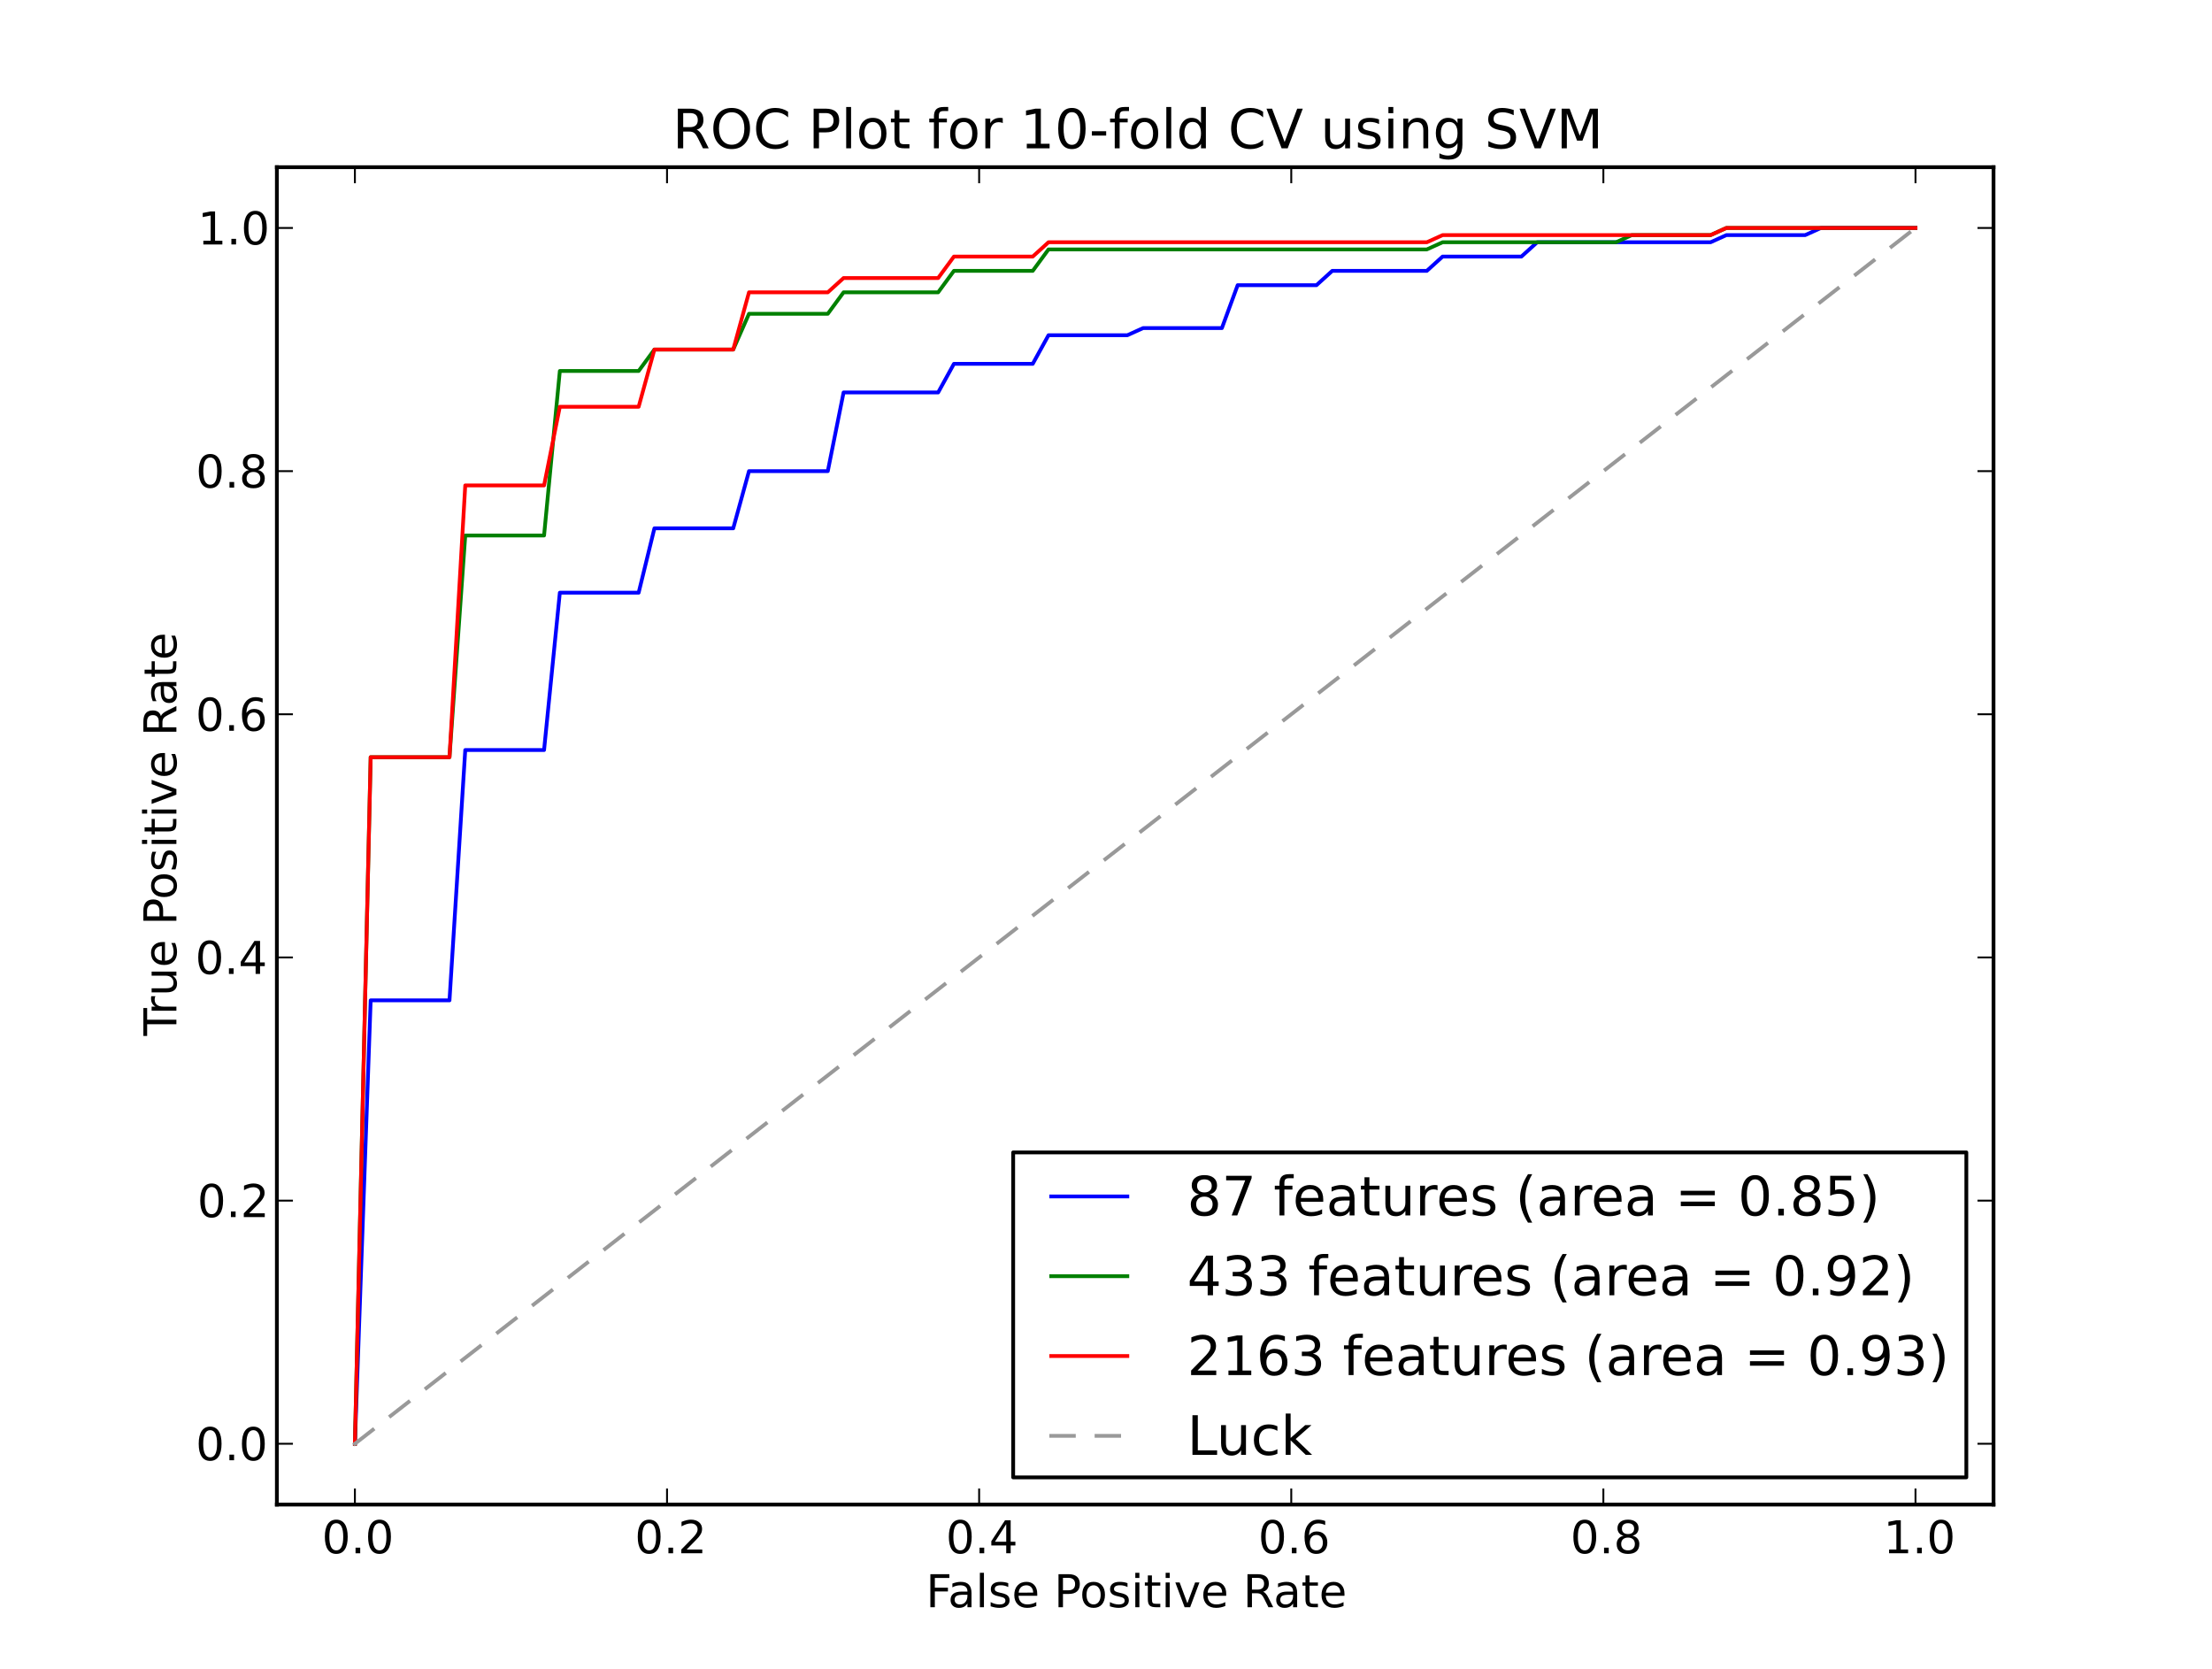<?xml version="1.0" encoding="utf-8" standalone="no"?>
<!DOCTYPE svg PUBLIC "-//W3C//DTD SVG 1.1//EN"
  "http://www.w3.org/Graphics/SVG/1.1/DTD/svg11.dtd">
<!-- Created with matplotlib (http://matplotlib.sourceforge.net/) -->
<svg height="442pt" version="1.1" viewBox="0 0 586 442" width="586pt" xmlns="http://www.w3.org/2000/svg" xmlns:xlink="http://www.w3.org/1999/xlink">
 <defs>
  <style type="text/css">
*{stroke-linecap:square;stroke-linejoin:round;}
  </style>
 </defs>
 <g id="figure_1">
  <g id="patch_1">
   <path d="
M0 442.8
L586.8 442.8
L586.8 0
L0 0
z
" style="fill:#ffffff;"/>
  </g>
  <g id="axes_1">
   <g id="patch_2">
    <path d="
M73.35 398.52
L528.12 398.52
L528.12 44.28
L73.35 44.28
z
" style="fill:#ffffff;"/>
   </g>
   <g id="line2d_1">
    <path clip-path="url(#p9061672a36)" d="
M94.021 382.418
L98.197 264.97
L102.373 264.97
L106.549 264.97
L110.725 264.97
L114.902 264.97
L119.078 264.97
L123.254 198.668
L127.43 198.668
L131.606 198.668
L135.782 198.668
L139.958 198.668
L144.134 198.668
L148.31 156.993
L152.486 156.993
L156.662 156.993
L160.838 156.993
L165.014 156.993
L169.19 156.993
L173.366 139.944
L177.542 139.944
L181.718 139.944
L185.894 139.944
L190.07 139.944
L194.246 139.944
L198.422 124.789
L202.598 124.789
L206.774 124.789
L210.95 124.789
L215.126 124.789
L219.302 124.789
L223.478 103.951
L227.654 103.951
L231.83 103.951
L236.006 103.951
L240.183 103.951
L244.359 103.951
L248.535 103.951
L252.711 96.374
L256.887 96.374
L261.063 96.374
L265.239 96.374
L269.415 96.374
L273.591 96.374
L277.767 88.797
L281.943 88.797
L286.119 88.797
L290.295 88.797
L294.471 88.797
L298.647 88.797
L302.823 86.903
L306.999 86.903
L311.175 86.903
L315.351 86.903
L319.527 86.903
L323.703 86.903
L327.879 75.537
L332.055 75.537
L336.231 75.537
L340.407 75.537
L344.583 75.537
L348.759 75.537
L352.935 71.748
L357.111 71.748
L361.287 71.748
L365.464 71.748
L369.64 71.748
L373.816 71.748
L377.992 71.748
L382.168 67.959
L386.344 67.959
L390.52 67.959
L394.696 67.959
L398.872 67.959
L403.048 67.959
L407.224 64.171
L411.4 64.171
L415.576 64.171
L419.752 64.171
L423.928 64.171
L428.104 64.171
L432.28 64.171
L436.456 64.171
L440.632 64.171
L444.808 64.171
L448.984 64.171
L453.16 64.171
L457.336 62.276
L461.512 62.276
L465.688 62.276
L469.864 62.276
L474.04 62.276
L478.216 62.276
L482.392 60.382
L486.568 60.382
L490.745 60.382
L494.921 60.382
L499.097 60.382
L503.273 60.382
L507.449 60.382" style="fill:none;stroke:#0000ff;"/>
   </g>
   <g id="line2d_2">
    <path clip-path="url(#p9061672a36)" d="
M94.021 382.418
L98.197 200.562
L102.373 200.562
L106.549 200.562
L110.725 200.562
L114.902 200.562
L119.078 200.562
L123.254 141.838
L127.43 141.838
L131.606 141.838
L135.782 141.838
L139.958 141.838
L144.134 141.838
L148.31 98.268
L152.486 98.268
L156.662 98.268
L160.838 98.268
L165.014 98.268
L169.19 98.268
L173.366 92.585
L177.542 92.585
L181.718 92.585
L185.894 92.585
L190.07 92.585
L194.246 92.585
L198.422 83.114
L202.598 83.114
L206.774 83.114
L210.95 83.114
L215.126 83.114
L219.302 83.114
L223.478 77.431
L227.654 77.431
L231.83 77.431
L236.006 77.431
L240.183 77.431
L244.359 77.431
L248.535 77.431
L252.711 71.748
L256.887 71.748
L261.063 71.748
L265.239 71.748
L269.415 71.748
L273.591 71.748
L277.767 66.065
L281.943 66.065
L286.119 66.065
L290.295 66.065
L294.471 66.065
L298.647 66.065
L302.823 66.065
L306.999 66.065
L311.175 66.065
L315.351 66.065
L319.527 66.065
L323.703 66.065
L327.879 66.065
L332.055 66.065
L336.231 66.065
L340.407 66.065
L344.583 66.065
L348.759 66.065
L352.935 66.065
L357.111 66.065
L361.287 66.065
L365.464 66.065
L369.64 66.065
L373.816 66.065
L377.992 66.065
L382.168 64.171
L386.344 64.171
L390.52 64.171
L394.696 64.171
L398.872 64.171
L403.048 64.171
L407.224 64.171
L411.4 64.171
L415.576 64.171
L419.752 64.171
L423.928 64.171
L428.104 64.171
L432.28 62.276
L436.456 62.276
L440.632 62.276
L444.808 62.276
L448.984 62.276
L453.16 62.276
L457.336 60.382
L461.512 60.382
L465.688 60.382
L469.864 60.382
L474.04 60.382
L478.216 60.382
L482.392 60.382
L486.568 60.382
L490.745 60.382
L494.921 60.382
L499.097 60.382
L503.273 60.382
L507.449 60.382" style="fill:none;stroke:#008000;"/>
   </g>
   <g id="line2d_3">
    <path clip-path="url(#p9061672a36)" d="
M94.021 382.418
L98.197 200.562
L102.373 200.562
L106.549 200.562
L110.725 200.562
L114.902 200.562
L119.078 200.562
L123.254 128.578
L127.43 128.578
L131.606 128.578
L135.782 128.578
L139.958 128.578
L144.134 128.578
L148.31 107.74
L152.486 107.74
L156.662 107.74
L160.838 107.74
L165.014 107.74
L169.19 107.74
L173.366 92.585
L177.542 92.585
L181.718 92.585
L185.894 92.585
L190.07 92.585
L194.246 92.585
L198.422 77.431
L202.598 77.431
L206.774 77.431
L210.95 77.431
L215.126 77.431
L219.302 77.431
L223.478 73.642
L227.654 73.642
L231.83 73.642
L236.006 73.642
L240.183 73.642
L244.359 73.642
L248.535 73.642
L252.711 67.959
L256.887 67.959
L261.063 67.959
L265.239 67.959
L269.415 67.959
L273.591 67.959
L277.767 64.171
L281.943 64.171
L286.119 64.171
L290.295 64.171
L294.471 64.171
L298.647 64.171
L302.823 64.171
L306.999 64.171
L311.175 64.171
L315.351 64.171
L319.527 64.171
L323.703 64.171
L327.879 64.171
L332.055 64.171
L336.231 64.171
L340.407 64.171
L344.583 64.171
L348.759 64.171
L352.935 64.171
L357.111 64.171
L361.287 64.171
L365.464 64.171
L369.64 64.171
L373.816 64.171
L377.992 64.171
L382.168 62.276
L386.344 62.276
L390.52 62.276
L394.696 62.276
L398.872 62.276
L403.048 62.276
L407.224 62.276
L411.4 62.276
L415.576 62.276
L419.752 62.276
L423.928 62.276
L428.104 62.276
L432.28 62.276
L436.456 62.276
L440.632 62.276
L444.808 62.276
L448.984 62.276
L453.16 62.276
L457.336 60.382
L461.512 60.382
L465.688 60.382
L469.864 60.382
L474.04 60.382
L478.216 60.382
L482.392 60.382
L486.568 60.382
L490.745 60.382
L494.921 60.382
L499.097 60.382
L503.273 60.382
L507.449 60.382" style="fill:none;stroke:#ff0000;"/>
   </g>
   <g id="line2d_4">
    <path clip-path="url(#p9061672a36)" d="
M94.021 382.418
L507.449 60.382" style="fill:none;stroke:#999999;stroke-dasharray:6,6;stroke-dashoffset:0.0;stroke-linecap:butt;"/>
   </g>
   <g id="matplotlib.axis_1">
    <g id="xtick_1">
     <g id="line2d_5">
      <defs>
       <path d="
M0 0
L0 -4" id="m5484c99b12"/>
      </defs>
      <g>
       <use style="stroke:#000000;stroke-linecap:butt;stroke-width:0.5;" x="94.021" xlink:href="#m5484c99b12" y="398.52"/>
      </g>
     </g>
     <g id="line2d_6">
      <defs>
       <path d="
M0 0
L0 4" id="m8c741b32fe"/>
      </defs>
      <g>
       <use style="stroke:#000000;stroke-linecap:butt;stroke-width:0.5;" x="94.021" xlink:href="#m8c741b32fe" y="44.28"/>
      </g>
     </g>
     <g id="text_1">
      <!-- 0.0 -->
      <defs>
       <path d="
M31.781 66.406
Q24.172 66.406 20.328 58.906
Q16.5 51.422 16.5 36.375
Q16.5 21.391 20.328 13.891
Q24.172 6.391 31.781 6.391
Q39.453 6.391 43.281 13.891
Q47.125 21.391 47.125 36.375
Q47.125 51.422 43.281 58.906
Q39.453 66.406 31.781 66.406
M31.781 74.219
Q44.047 74.219 50.516 64.516
Q56.984 54.828 56.984 36.375
Q56.984 17.969 50.516 8.266
Q44.047 -1.422 31.781 -1.422
Q19.531 -1.422 13.062 8.266
Q6.594 17.969 6.594 36.375
Q6.594 54.828 13.062 64.516
Q19.531 74.219 31.781 74.219" id="BitstreamVeraSans-Roman-30"/>
       <path d="
M10.688 12.406
L21 12.406
L21 0
L10.688 0
z
" id="BitstreamVeraSans-Roman-2e"/>
      </defs>
      <g transform="translate(85.274 411.426)scale(0.12 -0.12)">
       <use xlink:href="#BitstreamVeraSans-Roman-30"/>
       <use x="63.623" xlink:href="#BitstreamVeraSans-Roman-2e"/>
       <use x="95.41" xlink:href="#BitstreamVeraSans-Roman-30"/>
      </g>
     </g>
    </g>
    <g id="xtick_2">
     <g id="line2d_7">
      <defs>
       <path d="
M0 0
L0 -4" id="m5484c99b12"/>
      </defs>
      <g>
       <use style="stroke:#000000;stroke-linecap:butt;stroke-width:0.5;" x="176.707" xlink:href="#m5484c99b12" y="398.52"/>
      </g>
     </g>
     <g id="line2d_8">
      <defs>
       <path d="
M0 0
L0 4" id="m8c741b32fe"/>
      </defs>
      <g>
       <use style="stroke:#000000;stroke-linecap:butt;stroke-width:0.5;" x="176.707" xlink:href="#m8c741b32fe" y="44.28"/>
      </g>
     </g>
     <g id="text_2">
      <!-- 0.2 -->
      <defs>
       <path d="
M19.188 8.297
L53.609 8.297
L53.609 0
L7.328 0
L7.328 8.297
Q12.938 14.109 22.625 23.891
Q32.328 33.688 34.812 36.531
Q39.547 41.844 41.422 45.531
Q43.312 49.219 43.312 52.781
Q43.312 58.594 39.234 62.25
Q35.156 65.922 28.609 65.922
Q23.969 65.922 18.812 64.312
Q13.672 62.703 7.812 59.422
L7.812 69.391
Q13.766 71.781 18.938 73
Q24.125 74.219 28.422 74.219
Q39.75 74.219 46.484 68.547
Q53.219 62.891 53.219 53.422
Q53.219 48.922 51.531 44.891
Q49.859 40.875 45.406 35.406
Q44.188 33.984 37.641 27.219
Q31.109 20.453 19.188 8.297" id="BitstreamVeraSans-Roman-32"/>
      </defs>
      <g transform="translate(168.162 411.426)scale(0.12 -0.12)">
       <use xlink:href="#BitstreamVeraSans-Roman-30"/>
       <use x="63.623" xlink:href="#BitstreamVeraSans-Roman-2e"/>
       <use x="95.41" xlink:href="#BitstreamVeraSans-Roman-32"/>
      </g>
     </g>
    </g>
    <g id="xtick_3">
     <g id="line2d_9">
      <defs>
       <path d="
M0 0
L0 -4" id="m5484c99b12"/>
      </defs>
      <g>
       <use style="stroke:#000000;stroke-linecap:butt;stroke-width:0.5;" x="259.392" xlink:href="#m5484c99b12" y="398.52"/>
      </g>
     </g>
     <g id="line2d_10">
      <defs>
       <path d="
M0 0
L0 4" id="m8c741b32fe"/>
      </defs>
      <g>
       <use style="stroke:#000000;stroke-linecap:butt;stroke-width:0.5;" x="259.392" xlink:href="#m8c741b32fe" y="44.28"/>
      </g>
     </g>
     <g id="text_3">
      <!-- 0.4 -->
      <defs>
       <path d="
M37.797 64.312
L12.891 25.391
L37.797 25.391
z

M35.203 72.906
L47.609 72.906
L47.609 25.391
L58.016 25.391
L58.016 17.188
L47.609 17.188
L47.609 0
L37.797 0
L37.797 17.188
L4.891 17.188
L4.891 26.703
z
" id="BitstreamVeraSans-Roman-34"/>
      </defs>
      <g transform="translate(250.583 411.426)scale(0.12 -0.12)">
       <use xlink:href="#BitstreamVeraSans-Roman-30"/>
       <use x="63.623" xlink:href="#BitstreamVeraSans-Roman-2e"/>
       <use x="95.41" xlink:href="#BitstreamVeraSans-Roman-34"/>
      </g>
     </g>
    </g>
    <g id="xtick_4">
     <g id="line2d_11">
      <defs>
       <path d="
M0 0
L0 -4" id="m5484c99b12"/>
      </defs>
      <g>
       <use style="stroke:#000000;stroke-linecap:butt;stroke-width:0.5;" x="342.078" xlink:href="#m5484c99b12" y="398.52"/>
      </g>
     </g>
     <g id="line2d_12">
      <defs>
       <path d="
M0 0
L0 4" id="m8c741b32fe"/>
      </defs>
      <g>
       <use style="stroke:#000000;stroke-linecap:butt;stroke-width:0.5;" x="342.078" xlink:href="#m8c741b32fe" y="44.28"/>
      </g>
     </g>
     <g id="text_4">
      <!-- 0.6 -->
      <defs>
       <path d="
M33.016 40.375
Q26.375 40.375 22.484 35.828
Q18.609 31.297 18.609 23.391
Q18.609 15.531 22.484 10.953
Q26.375 6.391 33.016 6.391
Q39.656 6.391 43.531 10.953
Q47.406 15.531 47.406 23.391
Q47.406 31.297 43.531 35.828
Q39.656 40.375 33.016 40.375
M52.594 71.297
L52.594 62.312
Q48.875 64.062 45.094 64.984
Q41.312 65.922 37.594 65.922
Q27.828 65.922 22.672 59.328
Q17.531 52.734 16.797 39.406
Q19.672 43.656 24.016 45.922
Q28.375 48.188 33.594 48.188
Q44.578 48.188 50.953 41.516
Q57.328 34.859 57.328 23.391
Q57.328 12.156 50.688 5.359
Q44.047 -1.422 33.016 -1.422
Q20.359 -1.422 13.672 8.266
Q6.984 17.969 6.984 36.375
Q6.984 53.656 15.188 63.938
Q23.391 74.219 37.203 74.219
Q40.922 74.219 44.703 73.484
Q48.484 72.75 52.594 71.297" id="BitstreamVeraSans-Roman-36"/>
      </defs>
      <g transform="translate(333.309 411.426)scale(0.12 -0.12)">
       <use xlink:href="#BitstreamVeraSans-Roman-30"/>
       <use x="63.623" xlink:href="#BitstreamVeraSans-Roman-2e"/>
       <use x="95.41" xlink:href="#BitstreamVeraSans-Roman-36"/>
      </g>
     </g>
    </g>
    <g id="xtick_5">
     <g id="line2d_13">
      <defs>
       <path d="
M0 0
L0 -4" id="m5484c99b12"/>
      </defs>
      <g>
       <use style="stroke:#000000;stroke-linecap:butt;stroke-width:0.5;" x="424.763" xlink:href="#m5484c99b12" y="398.52"/>
      </g>
     </g>
     <g id="line2d_14">
      <defs>
       <path d="
M0 0
L0 4" id="m8c741b32fe"/>
      </defs>
      <g>
       <use style="stroke:#000000;stroke-linecap:butt;stroke-width:0.5;" x="424.763" xlink:href="#m8c741b32fe" y="44.28"/>
      </g>
     </g>
     <g id="text_5">
      <!-- 0.8 -->
      <defs>
       <path d="
M31.781 34.625
Q24.75 34.625 20.719 30.859
Q16.703 27.094 16.703 20.516
Q16.703 13.922 20.719 10.156
Q24.75 6.391 31.781 6.391
Q38.812 6.391 42.859 10.172
Q46.922 13.969 46.922 20.516
Q46.922 27.094 42.891 30.859
Q38.875 34.625 31.781 34.625
M21.922 38.812
Q15.578 40.375 12.031 44.719
Q8.5 49.078 8.5 55.328
Q8.5 64.062 14.719 69.141
Q20.953 74.219 31.781 74.219
Q42.672 74.219 48.875 69.141
Q55.078 64.062 55.078 55.328
Q55.078 49.078 51.531 44.719
Q48 40.375 41.703 38.812
Q48.828 37.156 52.797 32.312
Q56.781 27.484 56.781 20.516
Q56.781 9.906 50.312 4.234
Q43.844 -1.422 31.781 -1.422
Q19.734 -1.422 13.25 4.234
Q6.781 9.906 6.781 20.516
Q6.781 27.484 10.781 32.312
Q14.797 37.156 21.922 38.812
M18.312 54.391
Q18.312 48.734 21.844 45.562
Q25.391 42.391 31.781 42.391
Q38.141 42.391 41.719 45.562
Q45.312 48.734 45.312 54.391
Q45.312 60.062 41.719 63.234
Q38.141 66.406 31.781 66.406
Q25.391 66.406 21.844 63.234
Q18.312 60.062 18.312 54.391" id="BitstreamVeraSans-Roman-38"/>
      </defs>
      <g transform="translate(416.028 411.426)scale(0.12 -0.12)">
       <use xlink:href="#BitstreamVeraSans-Roman-30"/>
       <use x="63.623" xlink:href="#BitstreamVeraSans-Roman-2e"/>
       <use x="95.41" xlink:href="#BitstreamVeraSans-Roman-38"/>
      </g>
     </g>
    </g>
    <g id="xtick_6">
     <g id="line2d_15">
      <defs>
       <path d="
M0 0
L0 -4" id="m5484c99b12"/>
      </defs>
      <g>
       <use style="stroke:#000000;stroke-linecap:butt;stroke-width:0.5;" x="507.449" xlink:href="#m5484c99b12" y="398.52"/>
      </g>
     </g>
     <g id="line2d_16">
      <defs>
       <path d="
M0 0
L0 4" id="m8c741b32fe"/>
      </defs>
      <g>
       <use style="stroke:#000000;stroke-linecap:butt;stroke-width:0.5;" x="507.449" xlink:href="#m8c741b32fe" y="44.28"/>
      </g>
     </g>
     <g id="text_6">
      <!-- 1.0 -->
      <defs>
       <path d="
M12.406 8.297
L28.516 8.297
L28.516 63.922
L10.984 60.406
L10.984 69.391
L28.422 72.906
L38.281 72.906
L38.281 8.297
L54.391 8.297
L54.391 0
L12.406 0
z
" id="BitstreamVeraSans-Roman-31"/>
      </defs>
      <g transform="translate(498.964 411.426)scale(0.12 -0.12)">
       <use xlink:href="#BitstreamVeraSans-Roman-31"/>
       <use x="63.623" xlink:href="#BitstreamVeraSans-Roman-2e"/>
       <use x="95.41" xlink:href="#BitstreamVeraSans-Roman-30"/>
      </g>
     </g>
    </g>
    <g id="text_7">
     <!-- False Positive Rate -->
     <defs>
      <path id="BitstreamVeraSans-Roman-20"/>
      <path d="
M30.609 48.391
Q23.391 48.391 19.188 42.75
Q14.984 37.109 14.984 27.297
Q14.984 17.484 19.156 11.844
Q23.344 6.203 30.609 6.203
Q37.797 6.203 41.984 11.859
Q46.188 17.531 46.188 27.297
Q46.188 37.016 41.984 42.703
Q37.797 48.391 30.609 48.391
M30.609 56
Q42.328 56 49.016 48.375
Q55.719 40.766 55.719 27.297
Q55.719 13.875 49.016 6.219
Q42.328 -1.422 30.609 -1.422
Q18.844 -1.422 12.172 6.219
Q5.516 13.875 5.516 27.297
Q5.516 40.766 12.172 48.375
Q18.844 56 30.609 56" id="BitstreamVeraSans-Roman-6f"/>
      <path d="
M9.422 75.984
L18.406 75.984
L18.406 0
L9.422 0
z
" id="BitstreamVeraSans-Roman-6c"/>
      <path d="
M19.672 64.797
L19.672 37.406
L32.078 37.406
Q38.969 37.406 42.719 40.969
Q46.484 44.531 46.484 51.125
Q46.484 57.672 42.719 61.234
Q38.969 64.797 32.078 64.797
z

M9.812 72.906
L32.078 72.906
Q44.344 72.906 50.609 67.359
Q56.891 61.812 56.891 51.125
Q56.891 40.328 50.609 34.812
Q44.344 29.297 32.078 29.297
L19.672 29.297
L19.672 0
L9.812 0
z
" id="BitstreamVeraSans-Roman-50"/>
      <path d="
M9.812 72.906
L51.703 72.906
L51.703 64.594
L19.672 64.594
L19.672 43.109
L48.578 43.109
L48.578 34.812
L19.672 34.812
L19.672 0
L9.812 0
z
" id="BitstreamVeraSans-Roman-46"/>
      <path d="
M44.391 34.188
Q47.562 33.109 50.562 29.594
Q53.562 26.078 56.594 19.922
L66.609 0
L56 0
L46.688 18.703
Q43.062 26.031 39.672 28.422
Q36.281 30.812 30.422 30.812
L19.672 30.812
L19.672 0
L9.812 0
L9.812 72.906
L32.078 72.906
Q44.578 72.906 50.734 67.672
Q56.891 62.453 56.891 51.906
Q56.891 45.016 53.688 40.469
Q50.484 35.938 44.391 34.188
M19.672 64.797
L19.672 38.922
L32.078 38.922
Q39.203 38.922 42.844 42.219
Q46.484 45.516 46.484 51.906
Q46.484 58.297 42.844 61.547
Q39.203 64.797 32.078 64.797
z
" id="BitstreamVeraSans-Roman-52"/>
      <path d="
M9.422 54.688
L18.406 54.688
L18.406 0
L9.422 0
z

M9.422 75.984
L18.406 75.984
L18.406 64.594
L9.422 64.594
z
" id="BitstreamVeraSans-Roman-69"/>
      <path d="
M56.203 29.594
L56.203 25.203
L14.891 25.203
Q15.484 15.922 20.484 11.062
Q25.484 6.203 34.422 6.203
Q39.594 6.203 44.453 7.469
Q49.312 8.734 54.109 11.281
L54.109 2.781
Q49.266 0.734 44.188 -0.344
Q39.109 -1.422 33.891 -1.422
Q20.797 -1.422 13.156 6.188
Q5.516 13.812 5.516 26.812
Q5.516 40.234 12.766 48.109
Q20.016 56 32.328 56
Q43.359 56 49.781 48.891
Q56.203 41.797 56.203 29.594
M47.219 32.234
Q47.125 39.594 43.094 43.984
Q39.062 48.391 32.422 48.391
Q24.906 48.391 20.391 44.141
Q15.875 39.891 15.188 32.172
z
" id="BitstreamVeraSans-Roman-65"/>
      <path d="
M18.312 70.219
L18.312 54.688
L36.812 54.688
L36.812 47.703
L18.312 47.703
L18.312 18.016
Q18.312 11.328 20.141 9.422
Q21.969 7.516 27.594 7.516
L36.812 7.516
L36.812 0
L27.594 0
Q17.188 0 13.234 3.875
Q9.281 7.766 9.281 18.016
L9.281 47.703
L2.688 47.703
L2.688 54.688
L9.281 54.688
L9.281 70.219
z
" id="BitstreamVeraSans-Roman-74"/>
      <path d="
M34.281 27.484
Q23.391 27.484 19.188 25
Q14.984 22.516 14.984 16.5
Q14.984 11.719 18.141 8.906
Q21.297 6.109 26.703 6.109
Q34.188 6.109 38.703 11.406
Q43.219 16.703 43.219 25.484
L43.219 27.484
z

M52.203 31.203
L52.203 0
L43.219 0
L43.219 8.297
Q40.141 3.328 35.547 0.953
Q30.953 -1.422 24.312 -1.422
Q15.922 -1.422 10.953 3.297
Q6 8.016 6 15.922
Q6 25.141 12.172 29.828
Q18.359 34.516 30.609 34.516
L43.219 34.516
L43.219 35.406
Q43.219 41.609 39.141 45
Q35.062 48.391 27.688 48.391
Q23 48.391 18.547 47.266
Q14.109 46.141 10.016 43.891
L10.016 52.203
Q14.938 54.109 19.578 55.047
Q24.219 56 28.609 56
Q40.484 56 46.344 49.844
Q52.203 43.703 52.203 31.203" id="BitstreamVeraSans-Roman-61"/>
      <path d="
M44.281 53.078
L44.281 44.578
Q40.484 46.531 36.375 47.5
Q32.281 48.484 27.875 48.484
Q21.188 48.484 17.844 46.438
Q14.5 44.391 14.5 40.281
Q14.5 37.156 16.891 35.375
Q19.281 33.594 26.516 31.984
L29.594 31.297
Q39.156 29.25 43.188 25.516
Q47.219 21.781 47.219 15.094
Q47.219 7.469 41.188 3.016
Q35.156 -1.422 24.609 -1.422
Q20.219 -1.422 15.453 -0.562
Q10.688 0.297 5.422 2
L5.422 11.281
Q10.406 8.688 15.234 7.391
Q20.062 6.109 24.812 6.109
Q31.156 6.109 34.562 8.281
Q37.984 10.453 37.984 14.406
Q37.984 18.062 35.516 20.016
Q33.062 21.969 24.703 23.781
L21.578 24.516
Q13.234 26.266 9.516 29.906
Q5.812 33.547 5.812 39.891
Q5.812 47.609 11.281 51.797
Q16.75 56 26.812 56
Q31.781 56 36.172 55.266
Q40.578 54.547 44.281 53.078" id="BitstreamVeraSans-Roman-73"/>
      <path d="
M2.984 54.688
L12.5 54.688
L29.594 8.797
L46.688 54.688
L56.203 54.688
L35.688 0
L23.484 0
z
" id="BitstreamVeraSans-Roman-76"/>
     </defs>
     <g transform="translate(245.295 425.715)scale(0.12 -0.12)">
      <use xlink:href="#BitstreamVeraSans-Roman-46"/>
      <use x="48.395" xlink:href="#BitstreamVeraSans-Roman-61"/>
      <use x="109.674" xlink:href="#BitstreamVeraSans-Roman-6c"/>
      <use x="137.457" xlink:href="#BitstreamVeraSans-Roman-73"/>
      <use x="189.557" xlink:href="#BitstreamVeraSans-Roman-65"/>
      <use x="251.08" xlink:href="#BitstreamVeraSans-Roman-20"/>
      <use x="282.867" xlink:href="#BitstreamVeraSans-Roman-50"/>
      <use x="339.545" xlink:href="#BitstreamVeraSans-Roman-6f"/>
      <use x="400.727" xlink:href="#BitstreamVeraSans-Roman-73"/>
      <use x="452.826" xlink:href="#BitstreamVeraSans-Roman-69"/>
      <use x="480.609" xlink:href="#BitstreamVeraSans-Roman-74"/>
      <use x="519.818" xlink:href="#BitstreamVeraSans-Roman-69"/>
      <use x="547.602" xlink:href="#BitstreamVeraSans-Roman-76"/>
      <use x="606.781" xlink:href="#BitstreamVeraSans-Roman-65"/>
      <use x="668.305" xlink:href="#BitstreamVeraSans-Roman-20"/>
      <use x="700.092" xlink:href="#BitstreamVeraSans-Roman-52"/>
      <use x="767.324" xlink:href="#BitstreamVeraSans-Roman-61"/>
      <use x="828.604" xlink:href="#BitstreamVeraSans-Roman-74"/>
      <use x="867.812" xlink:href="#BitstreamVeraSans-Roman-65"/>
     </g>
    </g>
   </g>
   <g id="matplotlib.axis_2">
    <g id="ytick_1">
     <g id="line2d_17">
      <defs>
       <path d="
M0 0
L4 0" id="m147553acb2"/>
      </defs>
      <g>
       <use style="stroke:#000000;stroke-linecap:butt;stroke-width:0.5;" x="73.35" xlink:href="#m147553acb2" y="382.418"/>
      </g>
     </g>
     <g id="line2d_18">
      <defs>
       <path d="
M0 0
L-4 0" id="m999fac62ac"/>
      </defs>
      <g>
       <use style="stroke:#000000;stroke-linecap:butt;stroke-width:0.5;" x="528.12" xlink:href="#m999fac62ac" y="382.418"/>
      </g>
     </g>
     <g id="text_8">
      <!-- 0.0 -->
      <g transform="translate(51.854 386.786)scale(0.12 -0.12)">
       <use xlink:href="#BitstreamVeraSans-Roman-30"/>
       <use x="63.623" xlink:href="#BitstreamVeraSans-Roman-2e"/>
       <use x="95.41" xlink:href="#BitstreamVeraSans-Roman-30"/>
      </g>
     </g>
    </g>
    <g id="ytick_2">
     <g id="line2d_19">
      <defs>
       <path d="
M0 0
L4 0" id="m147553acb2"/>
      </defs>
      <g>
       <use style="stroke:#000000;stroke-linecap:butt;stroke-width:0.5;" x="73.35" xlink:href="#m147553acb2" y="318.011"/>
      </g>
     </g>
     <g id="line2d_20">
      <defs>
       <path d="
M0 0
L-4 0" id="m999fac62ac"/>
      </defs>
      <g>
       <use style="stroke:#000000;stroke-linecap:butt;stroke-width:0.5;" x="528.12" xlink:href="#m999fac62ac" y="318.011"/>
      </g>
     </g>
     <g id="text_9">
      <!-- 0.2 -->
      <g transform="translate(52.259 322.379)scale(0.12 -0.12)">
       <use xlink:href="#BitstreamVeraSans-Roman-30"/>
       <use x="63.623" xlink:href="#BitstreamVeraSans-Roman-2e"/>
       <use x="95.41" xlink:href="#BitstreamVeraSans-Roman-32"/>
      </g>
     </g>
    </g>
    <g id="ytick_3">
     <g id="line2d_21">
      <defs>
       <path d="
M0 0
L4 0" id="m147553acb2"/>
      </defs>
      <g>
       <use style="stroke:#000000;stroke-linecap:butt;stroke-width:0.5;" x="73.35" xlink:href="#m147553acb2" y="253.604"/>
      </g>
     </g>
     <g id="line2d_22">
      <defs>
       <path d="
M0 0
L-4 0" id="m999fac62ac"/>
      </defs>
      <g>
       <use style="stroke:#000000;stroke-linecap:butt;stroke-width:0.5;" x="528.12" xlink:href="#m999fac62ac" y="253.604"/>
      </g>
     </g>
     <g id="text_10">
      <!-- 0.4 -->
      <g transform="translate(51.731 257.971)scale(0.12 -0.12)">
       <use xlink:href="#BitstreamVeraSans-Roman-30"/>
       <use x="63.623" xlink:href="#BitstreamVeraSans-Roman-2e"/>
       <use x="95.41" xlink:href="#BitstreamVeraSans-Roman-34"/>
      </g>
     </g>
    </g>
    <g id="ytick_4">
     <g id="line2d_23">
      <defs>
       <path d="
M0 0
L4 0" id="m147553acb2"/>
      </defs>
      <g>
       <use style="stroke:#000000;stroke-linecap:butt;stroke-width:0.5;" x="73.35" xlink:href="#m147553acb2" y="189.196"/>
      </g>
     </g>
     <g id="line2d_24">
      <defs>
       <path d="
M0 0
L-4 0" id="m999fac62ac"/>
      </defs>
      <g>
       <use style="stroke:#000000;stroke-linecap:butt;stroke-width:0.5;" x="528.12" xlink:href="#m999fac62ac" y="189.196"/>
      </g>
     </g>
     <g id="text_11">
      <!-- 0.6 -->
      <g transform="translate(51.813 193.564)scale(0.12 -0.12)">
       <use xlink:href="#BitstreamVeraSans-Roman-30"/>
       <use x="63.623" xlink:href="#BitstreamVeraSans-Roman-2e"/>
       <use x="95.41" xlink:href="#BitstreamVeraSans-Roman-36"/>
      </g>
     </g>
    </g>
    <g id="ytick_5">
     <g id="line2d_25">
      <defs>
       <path d="
M0 0
L4 0" id="m147553acb2"/>
      </defs>
      <g>
       <use style="stroke:#000000;stroke-linecap:butt;stroke-width:0.5;" x="73.35" xlink:href="#m147553acb2" y="124.789"/>
      </g>
     </g>
     <g id="line2d_26">
      <defs>
       <path d="
M0 0
L-4 0" id="m999fac62ac"/>
      </defs>
      <g>
       <use style="stroke:#000000;stroke-linecap:butt;stroke-width:0.5;" x="528.12" xlink:href="#m999fac62ac" y="124.789"/>
      </g>
     </g>
     <g id="text_12">
      <!-- 0.8 -->
      <g transform="translate(51.879 129.157)scale(0.12 -0.12)">
       <use xlink:href="#BitstreamVeraSans-Roman-30"/>
       <use x="63.623" xlink:href="#BitstreamVeraSans-Roman-2e"/>
       <use x="95.41" xlink:href="#BitstreamVeraSans-Roman-38"/>
      </g>
     </g>
    </g>
    <g id="ytick_6">
     <g id="line2d_27">
      <defs>
       <path d="
M0 0
L4 0" id="m147553acb2"/>
      </defs>
      <g>
       <use style="stroke:#000000;stroke-linecap:butt;stroke-width:0.5;" x="73.35" xlink:href="#m147553acb2" y="60.382"/>
      </g>
     </g>
     <g id="line2d_28">
      <defs>
       <path d="
M0 0
L-4 0" id="m999fac62ac"/>
      </defs>
      <g>
       <use style="stroke:#000000;stroke-linecap:butt;stroke-width:0.5;" x="528.12" xlink:href="#m999fac62ac" y="60.382"/>
      </g>
     </g>
     <g id="text_13">
      <!-- 1.0 -->
      <g transform="translate(52.381 64.75)scale(0.12 -0.12)">
       <use xlink:href="#BitstreamVeraSans-Roman-31"/>
       <use x="63.623" xlink:href="#BitstreamVeraSans-Roman-2e"/>
       <use x="95.41" xlink:href="#BitstreamVeraSans-Roman-30"/>
      </g>
     </g>
    </g>
    <g id="text_14">
     <!-- True Positive Rate -->
     <defs>
      <path d="
M41.109 46.297
Q39.594 47.172 37.812 47.578
Q36.031 48 33.891 48
Q26.266 48 22.188 43.047
Q18.109 38.094 18.109 28.812
L18.109 0
L9.078 0
L9.078 54.688
L18.109 54.688
L18.109 46.188
Q20.953 51.172 25.484 53.578
Q30.031 56 36.531 56
Q37.453 56 38.578 55.875
Q39.703 55.766 41.062 55.516
z
" id="BitstreamVeraSans-Roman-72"/>
      <path d="
M8.5 21.578
L8.5 54.688
L17.484 54.688
L17.484 21.922
Q17.484 14.156 20.5 10.266
Q23.531 6.391 29.594 6.391
Q36.859 6.391 41.078 11.031
Q45.312 15.672 45.312 23.688
L45.312 54.688
L54.297 54.688
L54.297 0
L45.312 0
L45.312 8.406
Q42.047 3.422 37.719 1
Q33.406 -1.422 27.688 -1.422
Q18.266 -1.422 13.375 4.438
Q8.5 10.297 8.5 21.578" id="BitstreamVeraSans-Roman-75"/>
      <path d="
M-0.297 72.906
L61.375 72.906
L61.375 64.594
L35.5 64.594
L35.5 0
L25.594 0
L25.594 64.594
L-0.297 64.594
z
" id="BitstreamVeraSans-Roman-54"/>
     </defs>
     <g transform="translate(46.731 274.363)rotate(-90.0)scale(0.12 -0.12)">
      <use xlink:href="#BitstreamVeraSans-Roman-54"/>
      <use x="46.334" xlink:href="#BitstreamVeraSans-Roman-72"/>
      <use x="87.447" xlink:href="#BitstreamVeraSans-Roman-75"/>
      <use x="150.826" xlink:href="#BitstreamVeraSans-Roman-65"/>
      <use x="212.35" xlink:href="#BitstreamVeraSans-Roman-20"/>
      <use x="244.137" xlink:href="#BitstreamVeraSans-Roman-50"/>
      <use x="300.814" xlink:href="#BitstreamVeraSans-Roman-6f"/>
      <use x="361.996" xlink:href="#BitstreamVeraSans-Roman-73"/>
      <use x="414.096" xlink:href="#BitstreamVeraSans-Roman-69"/>
      <use x="441.879" xlink:href="#BitstreamVeraSans-Roman-74"/>
      <use x="481.088" xlink:href="#BitstreamVeraSans-Roman-69"/>
      <use x="508.871" xlink:href="#BitstreamVeraSans-Roman-76"/>
      <use x="568.051" xlink:href="#BitstreamVeraSans-Roman-65"/>
      <use x="629.574" xlink:href="#BitstreamVeraSans-Roman-20"/>
      <use x="661.361" xlink:href="#BitstreamVeraSans-Roman-52"/>
      <use x="728.594" xlink:href="#BitstreamVeraSans-Roman-61"/>
      <use x="789.873" xlink:href="#BitstreamVeraSans-Roman-74"/>
      <use x="829.082" xlink:href="#BitstreamVeraSans-Roman-65"/>
     </g>
    </g>
   </g>
   <g id="patch_3">
    <path d="
M73.35 44.28
L528.12 44.28" style="fill:none;stroke:#000000;"/>
   </g>
   <g id="patch_4">
    <path d="
M528.12 398.52
L528.12 44.28" style="fill:none;stroke:#000000;"/>
   </g>
   <g id="patch_5">
    <path d="
M73.35 398.52
L528.12 398.52" style="fill:none;stroke:#000000;"/>
   </g>
   <g id="patch_6">
    <path d="
M73.35 398.52
L73.35 44.28" style="fill:none;stroke:#000000;"/>
   </g>
   <g id="text_15">
    <!-- ROC Plot for 10-fold CV using SVM -->
    <defs>
     <path d="
M39.406 66.219
Q28.656 66.219 22.328 58.203
Q16.016 50.203 16.016 36.375
Q16.016 22.609 22.328 14.594
Q28.656 6.594 39.406 6.594
Q50.141 6.594 56.422 14.594
Q62.703 22.609 62.703 36.375
Q62.703 50.203 56.422 58.203
Q50.141 66.219 39.406 66.219
M39.406 74.219
Q54.734 74.219 63.906 63.938
Q73.094 53.656 73.094 36.375
Q73.094 19.141 63.906 8.859
Q54.734 -1.422 39.406 -1.422
Q24.031 -1.422 14.812 8.828
Q5.609 19.094 5.609 36.375
Q5.609 53.656 14.812 63.938
Q24.031 74.219 39.406 74.219" id="BitstreamVeraSans-Roman-4f"/>
     <path d="
M9.812 72.906
L24.516 72.906
L43.109 23.297
L61.812 72.906
L76.516 72.906
L76.516 0
L66.891 0
L66.891 64.016
L48.094 14.016
L38.188 14.016
L19.391 64.016
L19.391 0
L9.812 0
z
" id="BitstreamVeraSans-Roman-4d"/>
     <path d="
M54.891 33.016
L54.891 0
L45.906 0
L45.906 32.719
Q45.906 40.484 42.875 44.328
Q39.844 48.188 33.797 48.188
Q26.516 48.188 22.312 43.547
Q18.109 38.922 18.109 30.906
L18.109 0
L9.078 0
L9.078 54.688
L18.109 54.688
L18.109 46.188
Q21.344 51.125 25.703 53.562
Q30.078 56 35.797 56
Q45.219 56 50.047 50.172
Q54.891 44.344 54.891 33.016" id="BitstreamVeraSans-Roman-6e"/>
     <path d="
M53.516 70.516
L53.516 60.891
Q47.906 63.578 42.922 64.891
Q37.938 66.219 33.297 66.219
Q25.25 66.219 20.875 63.094
Q16.5 59.969 16.5 54.203
Q16.5 49.359 19.406 46.891
Q22.312 44.438 30.422 42.922
L36.375 41.703
Q47.406 39.594 52.656 34.297
Q57.906 29 57.906 20.125
Q57.906 9.516 50.797 4.047
Q43.703 -1.422 29.984 -1.422
Q24.812 -1.422 18.969 -0.25
Q13.141 0.922 6.891 3.219
L6.891 13.375
Q12.891 10.016 18.656 8.297
Q24.422 6.594 29.984 6.594
Q38.422 6.594 43.016 9.906
Q47.609 13.234 47.609 19.391
Q47.609 24.75 44.312 27.781
Q41.016 30.812 33.5 32.328
L27.484 33.5
Q16.453 35.688 11.516 40.375
Q6.594 45.062 6.594 53.422
Q6.594 63.094 13.406 68.656
Q20.219 74.219 32.172 74.219
Q37.312 74.219 42.625 73.281
Q47.953 72.359 53.516 70.516" id="BitstreamVeraSans-Roman-53"/>
     <path d="
M64.406 67.281
L64.406 56.891
Q59.422 61.531 53.781 63.812
Q48.141 66.109 41.797 66.109
Q29.297 66.109 22.656 58.469
Q16.016 50.828 16.016 36.375
Q16.016 21.969 22.656 14.328
Q29.297 6.688 41.797 6.688
Q48.141 6.688 53.781 8.984
Q59.422 11.281 64.406 15.922
L64.406 5.609
Q59.234 2.094 53.438 0.328
Q47.656 -1.422 41.219 -1.422
Q24.656 -1.422 15.125 8.703
Q5.609 18.844 5.609 36.375
Q5.609 53.953 15.125 64.078
Q24.656 74.219 41.219 74.219
Q47.75 74.219 53.531 72.484
Q59.328 70.75 64.406 67.281" id="BitstreamVeraSans-Roman-43"/>
     <path d="
M4.891 31.391
L31.203 31.391
L31.203 23.391
L4.891 23.391
z
" id="BitstreamVeraSans-Roman-2d"/>
     <path d="
M28.609 0
L0.781 72.906
L11.078 72.906
L34.188 11.531
L57.328 72.906
L67.578 72.906
L39.797 0
z
" id="BitstreamVeraSans-Roman-56"/>
     <path d="
M45.406 46.391
L45.406 75.984
L54.391 75.984
L54.391 0
L45.406 0
L45.406 8.203
Q42.578 3.328 38.25 0.953
Q33.938 -1.422 27.875 -1.422
Q17.969 -1.422 11.734 6.484
Q5.516 14.406 5.516 27.297
Q5.516 40.188 11.734 48.094
Q17.969 56 27.875 56
Q33.938 56 38.25 53.625
Q42.578 51.266 45.406 46.391
M14.797 27.297
Q14.797 17.391 18.875 11.75
Q22.953 6.109 30.078 6.109
Q37.203 6.109 41.297 11.75
Q45.406 17.391 45.406 27.297
Q45.406 37.203 41.297 42.844
Q37.203 48.484 30.078 48.484
Q22.953 48.484 18.875 42.844
Q14.797 37.203 14.797 27.297" id="BitstreamVeraSans-Roman-64"/>
     <path d="
M45.406 27.984
Q45.406 37.75 41.375 43.109
Q37.359 48.484 30.078 48.484
Q22.859 48.484 18.828 43.109
Q14.797 37.75 14.797 27.984
Q14.797 18.266 18.828 12.891
Q22.859 7.516 30.078 7.516
Q37.359 7.516 41.375 12.891
Q45.406 18.266 45.406 27.984
M54.391 6.781
Q54.391 -7.172 48.188 -13.984
Q42 -20.797 29.203 -20.797
Q24.469 -20.797 20.266 -20.094
Q16.062 -19.391 12.109 -17.922
L12.109 -9.188
Q16.062 -11.328 19.922 -12.344
Q23.781 -13.375 27.781 -13.375
Q36.625 -13.375 41.016 -8.766
Q45.406 -4.156 45.406 5.172
L45.406 9.625
Q42.625 4.781 38.281 2.391
Q33.938 0 27.875 0
Q17.828 0 11.672 7.656
Q5.516 15.328 5.516 27.984
Q5.516 40.672 11.672 48.328
Q17.828 56 27.875 56
Q33.938 56 38.281 53.609
Q42.625 51.219 45.406 46.391
L45.406 54.688
L54.391 54.688
z
" id="BitstreamVeraSans-Roman-67"/>
     <path d="
M37.109 75.984
L37.109 68.5
L28.516 68.5
Q23.688 68.5 21.797 66.547
Q19.922 64.594 19.922 59.516
L19.922 54.688
L34.719 54.688
L34.719 47.703
L19.922 47.703
L19.922 0
L10.891 0
L10.891 47.703
L2.297 47.703
L2.297 54.688
L10.891 54.688
L10.891 58.5
Q10.891 67.625 15.141 71.797
Q19.391 75.984 28.609 75.984
z
" id="BitstreamVeraSans-Roman-66"/>
    </defs>
    <g transform="translate(178.161 39.28)scale(0.144 -0.144)">
     <use xlink:href="#BitstreamVeraSans-Roman-52"/>
     <use x="69.482" xlink:href="#BitstreamVeraSans-Roman-4f"/>
     <use x="148.193" xlink:href="#BitstreamVeraSans-Roman-43"/>
     <use x="218.018" xlink:href="#BitstreamVeraSans-Roman-20"/>
     <use x="249.805" xlink:href="#BitstreamVeraSans-Roman-50"/>
     <use x="310.107" xlink:href="#BitstreamVeraSans-Roman-6c"/>
     <use x="337.891" xlink:href="#BitstreamVeraSans-Roman-6f"/>
     <use x="399.072" xlink:href="#BitstreamVeraSans-Roman-74"/>
     <use x="438.281" xlink:href="#BitstreamVeraSans-Roman-20"/>
     <use x="470.068" xlink:href="#BitstreamVeraSans-Roman-66"/>
     <use x="505.273" xlink:href="#BitstreamVeraSans-Roman-6f"/>
     <use x="566.455" xlink:href="#BitstreamVeraSans-Roman-72"/>
     <use x="607.568" xlink:href="#BitstreamVeraSans-Roman-20"/>
     <use x="639.355" xlink:href="#BitstreamVeraSans-Roman-31"/>
     <use x="702.979" xlink:href="#BitstreamVeraSans-Roman-30"/>
     <use x="766.602" xlink:href="#BitstreamVeraSans-Roman-2d"/>
     <use x="802.686" xlink:href="#BitstreamVeraSans-Roman-66"/>
     <use x="837.891" xlink:href="#BitstreamVeraSans-Roman-6f"/>
     <use x="899.072" xlink:href="#BitstreamVeraSans-Roman-6c"/>
     <use x="926.855" xlink:href="#BitstreamVeraSans-Roman-64"/>
     <use x="990.332" xlink:href="#BitstreamVeraSans-Roman-20"/>
     <use x="1022.119" xlink:href="#BitstreamVeraSans-Roman-43"/>
     <use x="1091.943" xlink:href="#BitstreamVeraSans-Roman-56"/>
     <use x="1160.352" xlink:href="#BitstreamVeraSans-Roman-20"/>
     <use x="1192.139" xlink:href="#BitstreamVeraSans-Roman-75"/>
     <use x="1255.518" xlink:href="#BitstreamVeraSans-Roman-73"/>
     <use x="1307.617" xlink:href="#BitstreamVeraSans-Roman-69"/>
     <use x="1335.4" xlink:href="#BitstreamVeraSans-Roman-6e"/>
     <use x="1398.779" xlink:href="#BitstreamVeraSans-Roman-67"/>
     <use x="1462.256" xlink:href="#BitstreamVeraSans-Roman-20"/>
     <use x="1494.043" xlink:href="#BitstreamVeraSans-Roman-53"/>
     <use x="1557.52" xlink:href="#BitstreamVeraSans-Roman-56"/>
     <use x="1625.928" xlink:href="#BitstreamVeraSans-Roman-4d"/>
    </g>
   </g>
   <g id="legend_1">
    <g id="patch_7">
     <path d="
M268.409 391.32
L520.92 391.32
L520.92 305.244
L268.409 305.244
L268.409 391.32
z
" style="fill:#ffffff;stroke:#000000;"/>
    </g>
    <g id="line2d_29">
     <path d="
M278.489 316.906
L298.649 316.906" style="fill:none;stroke:#0000ff;"/>
    </g>
    <g id="line2d_30"/>
    <g id="text_16">
     <!-- 87 features (area = 0.85) -->
     <defs>
      <path d="
M8.016 75.875
L15.828 75.875
Q23.141 64.359 26.781 53.312
Q30.422 42.281 30.422 31.391
Q30.422 20.453 26.781 9.375
Q23.141 -1.703 15.828 -13.188
L8.016 -13.188
Q14.5 -2 17.703 9.062
Q20.906 20.125 20.906 31.391
Q20.906 42.672 17.703 53.656
Q14.5 64.656 8.016 75.875" id="BitstreamVeraSans-Roman-29"/>
      <path d="
M31 75.875
Q24.469 64.656 21.281 53.656
Q18.109 42.672 18.109 31.391
Q18.109 20.125 21.312 9.062
Q24.516 -2 31 -13.188
L23.188 -13.188
Q15.875 -1.703 12.234 9.375
Q8.594 20.453 8.594 31.391
Q8.594 42.281 12.203 53.312
Q15.828 64.359 23.188 75.875
z
" id="BitstreamVeraSans-Roman-28"/>
      <path d="
M8.203 72.906
L55.078 72.906
L55.078 68.703
L28.609 0
L18.312 0
L43.219 64.594
L8.203 64.594
z
" id="BitstreamVeraSans-Roman-37"/>
      <path d="
M10.594 45.406
L73.188 45.406
L73.188 37.203
L10.594 37.203
z

M10.594 25.484
L73.188 25.484
L73.188 17.188
L10.594 17.188
z
" id="BitstreamVeraSans-Roman-3d"/>
      <path d="
M10.797 72.906
L49.516 72.906
L49.516 64.594
L19.828 64.594
L19.828 46.734
Q21.969 47.469 24.109 47.828
Q26.266 48.188 28.422 48.188
Q40.625 48.188 47.75 41.5
Q54.891 34.812 54.891 23.391
Q54.891 11.625 47.562 5.094
Q40.234 -1.422 26.906 -1.422
Q22.312 -1.422 17.547 -0.641
Q12.797 0.141 7.719 1.703
L7.719 11.625
Q12.109 9.234 16.797 8.062
Q21.484 6.891 26.703 6.891
Q35.156 6.891 40.078 11.328
Q45.016 15.766 45.016 23.391
Q45.016 31 40.078 35.438
Q35.156 39.891 26.703 39.891
Q22.75 39.891 18.812 39.016
Q14.891 38.141 10.797 36.281
z
" id="BitstreamVeraSans-Roman-35"/>
     </defs>
     <g transform="translate(314.489 321.946)scale(0.144 -0.144)">
      <use xlink:href="#BitstreamVeraSans-Roman-38"/>
      <use x="63.623" xlink:href="#BitstreamVeraSans-Roman-37"/>
      <use x="127.246" xlink:href="#BitstreamVeraSans-Roman-20"/>
      <use x="159.033" xlink:href="#BitstreamVeraSans-Roman-66"/>
      <use x="194.238" xlink:href="#BitstreamVeraSans-Roman-65"/>
      <use x="255.762" xlink:href="#BitstreamVeraSans-Roman-61"/>
      <use x="317.041" xlink:href="#BitstreamVeraSans-Roman-74"/>
      <use x="356.25" xlink:href="#BitstreamVeraSans-Roman-75"/>
      <use x="419.629" xlink:href="#BitstreamVeraSans-Roman-72"/>
      <use x="458.492" xlink:href="#BitstreamVeraSans-Roman-65"/>
      <use x="520.016" xlink:href="#BitstreamVeraSans-Roman-73"/>
      <use x="572.115" xlink:href="#BitstreamVeraSans-Roman-20"/>
      <use x="603.902" xlink:href="#BitstreamVeraSans-Roman-28"/>
      <use x="642.916" xlink:href="#BitstreamVeraSans-Roman-61"/>
      <use x="704.195" xlink:href="#BitstreamVeraSans-Roman-72"/>
      <use x="743.059" xlink:href="#BitstreamVeraSans-Roman-65"/>
      <use x="804.582" xlink:href="#BitstreamVeraSans-Roman-61"/>
      <use x="865.861" xlink:href="#BitstreamVeraSans-Roman-20"/>
      <use x="897.648" xlink:href="#BitstreamVeraSans-Roman-3d"/>
      <use x="981.438" xlink:href="#BitstreamVeraSans-Roman-20"/>
      <use x="1013.225" xlink:href="#BitstreamVeraSans-Roman-30"/>
      <use x="1076.848" xlink:href="#BitstreamVeraSans-Roman-2e"/>
      <use x="1108.635" xlink:href="#BitstreamVeraSans-Roman-38"/>
      <use x="1172.258" xlink:href="#BitstreamVeraSans-Roman-35"/>
      <use x="1235.881" xlink:href="#BitstreamVeraSans-Roman-29"/>
     </g>
    </g>
    <g id="line2d_31">
     <path d="
M278.489 338.042
L298.649 338.042" style="fill:none;stroke:#008000;"/>
    </g>
    <g id="line2d_32"/>
    <g id="text_17">
     <!-- 433 features (area = 0.92) -->
     <defs>
      <path d="
M40.578 39.312
Q47.656 37.797 51.625 33
Q55.609 28.219 55.609 21.188
Q55.609 10.406 48.188 4.484
Q40.766 -1.422 27.094 -1.422
Q22.516 -1.422 17.656 -0.516
Q12.797 0.391 7.625 2.203
L7.625 11.719
Q11.719 9.328 16.594 8.109
Q21.484 6.891 26.812 6.891
Q36.078 6.891 40.938 10.547
Q45.797 14.203 45.797 21.188
Q45.797 27.641 41.281 31.266
Q36.766 34.906 28.719 34.906
L20.219 34.906
L20.219 43.016
L29.109 43.016
Q36.375 43.016 40.234 45.922
Q44.094 48.828 44.094 54.297
Q44.094 59.906 40.109 62.906
Q36.141 65.922 28.719 65.922
Q24.656 65.922 20.016 65.031
Q15.375 64.156 9.812 62.312
L9.812 71.094
Q15.438 72.656 20.344 73.438
Q25.25 74.219 29.594 74.219
Q40.828 74.219 47.359 69.109
Q53.906 64.016 53.906 55.328
Q53.906 49.266 50.438 45.094
Q46.969 40.922 40.578 39.312" id="BitstreamVeraSans-Roman-33"/>
      <path d="
M10.984 1.516
L10.984 10.5
Q14.703 8.734 18.5 7.812
Q22.312 6.891 25.984 6.891
Q35.75 6.891 40.891 13.453
Q46.047 20.016 46.781 33.406
Q43.953 29.203 39.594 26.953
Q35.25 24.703 29.984 24.703
Q19.047 24.703 12.672 31.312
Q6.297 37.938 6.297 49.422
Q6.297 60.641 12.938 67.422
Q19.578 74.219 30.609 74.219
Q43.266 74.219 49.922 64.516
Q56.594 54.828 56.594 36.375
Q56.594 19.141 48.406 8.859
Q40.234 -1.422 26.422 -1.422
Q22.703 -1.422 18.891 -0.688
Q15.094 0.047 10.984 1.516
M30.609 32.422
Q37.25 32.422 41.125 36.953
Q45.016 41.5 45.016 49.422
Q45.016 57.281 41.125 61.844
Q37.25 66.406 30.609 66.406
Q23.969 66.406 20.094 61.844
Q16.219 57.281 16.219 49.422
Q16.219 41.5 20.094 36.953
Q23.969 32.422 30.609 32.422" id="BitstreamVeraSans-Roman-39"/>
     </defs>
     <g transform="translate(314.489 343.082)scale(0.144 -0.144)">
      <use xlink:href="#BitstreamVeraSans-Roman-34"/>
      <use x="63.623" xlink:href="#BitstreamVeraSans-Roman-33"/>
      <use x="127.246" xlink:href="#BitstreamVeraSans-Roman-33"/>
      <use x="190.869" xlink:href="#BitstreamVeraSans-Roman-20"/>
      <use x="222.656" xlink:href="#BitstreamVeraSans-Roman-66"/>
      <use x="257.861" xlink:href="#BitstreamVeraSans-Roman-65"/>
      <use x="319.385" xlink:href="#BitstreamVeraSans-Roman-61"/>
      <use x="380.664" xlink:href="#BitstreamVeraSans-Roman-74"/>
      <use x="419.873" xlink:href="#BitstreamVeraSans-Roman-75"/>
      <use x="483.252" xlink:href="#BitstreamVeraSans-Roman-72"/>
      <use x="522.115" xlink:href="#BitstreamVeraSans-Roman-65"/>
      <use x="583.639" xlink:href="#BitstreamVeraSans-Roman-73"/>
      <use x="635.738" xlink:href="#BitstreamVeraSans-Roman-20"/>
      <use x="667.525" xlink:href="#BitstreamVeraSans-Roman-28"/>
      <use x="706.539" xlink:href="#BitstreamVeraSans-Roman-61"/>
      <use x="767.818" xlink:href="#BitstreamVeraSans-Roman-72"/>
      <use x="806.682" xlink:href="#BitstreamVeraSans-Roman-65"/>
      <use x="868.205" xlink:href="#BitstreamVeraSans-Roman-61"/>
      <use x="929.484" xlink:href="#BitstreamVeraSans-Roman-20"/>
      <use x="961.271" xlink:href="#BitstreamVeraSans-Roman-3d"/>
      <use x="1045.061" xlink:href="#BitstreamVeraSans-Roman-20"/>
      <use x="1076.848" xlink:href="#BitstreamVeraSans-Roman-30"/>
      <use x="1140.471" xlink:href="#BitstreamVeraSans-Roman-2e"/>
      <use x="1172.258" xlink:href="#BitstreamVeraSans-Roman-39"/>
      <use x="1235.881" xlink:href="#BitstreamVeraSans-Roman-32"/>
      <use x="1299.504" xlink:href="#BitstreamVeraSans-Roman-29"/>
     </g>
    </g>
    <g id="line2d_33">
     <path d="
M278.489 359.179
L298.649 359.179" style="fill:none;stroke:#ff0000;"/>
    </g>
    <g id="line2d_34"/>
    <g id="text_18">
     <!-- 2163 features (area = 0.93) -->
     <g transform="translate(314.489 364.219)scale(0.144 -0.144)">
      <use xlink:href="#BitstreamVeraSans-Roman-32"/>
      <use x="63.623" xlink:href="#BitstreamVeraSans-Roman-31"/>
      <use x="127.246" xlink:href="#BitstreamVeraSans-Roman-36"/>
      <use x="190.869" xlink:href="#BitstreamVeraSans-Roman-33"/>
      <use x="254.492" xlink:href="#BitstreamVeraSans-Roman-20"/>
      <use x="286.279" xlink:href="#BitstreamVeraSans-Roman-66"/>
      <use x="321.484" xlink:href="#BitstreamVeraSans-Roman-65"/>
      <use x="383.008" xlink:href="#BitstreamVeraSans-Roman-61"/>
      <use x="444.287" xlink:href="#BitstreamVeraSans-Roman-74"/>
      <use x="483.496" xlink:href="#BitstreamVeraSans-Roman-75"/>
      <use x="546.875" xlink:href="#BitstreamVeraSans-Roman-72"/>
      <use x="585.738" xlink:href="#BitstreamVeraSans-Roman-65"/>
      <use x="647.262" xlink:href="#BitstreamVeraSans-Roman-73"/>
      <use x="699.361" xlink:href="#BitstreamVeraSans-Roman-20"/>
      <use x="731.148" xlink:href="#BitstreamVeraSans-Roman-28"/>
      <use x="770.162" xlink:href="#BitstreamVeraSans-Roman-61"/>
      <use x="831.441" xlink:href="#BitstreamVeraSans-Roman-72"/>
      <use x="870.305" xlink:href="#BitstreamVeraSans-Roman-65"/>
      <use x="931.828" xlink:href="#BitstreamVeraSans-Roman-61"/>
      <use x="993.107" xlink:href="#BitstreamVeraSans-Roman-20"/>
      <use x="1024.895" xlink:href="#BitstreamVeraSans-Roman-3d"/>
      <use x="1108.684" xlink:href="#BitstreamVeraSans-Roman-20"/>
      <use x="1140.471" xlink:href="#BitstreamVeraSans-Roman-30"/>
      <use x="1204.094" xlink:href="#BitstreamVeraSans-Roman-2e"/>
      <use x="1235.881" xlink:href="#BitstreamVeraSans-Roman-39"/>
      <use x="1299.504" xlink:href="#BitstreamVeraSans-Roman-33"/>
      <use x="1363.127" xlink:href="#BitstreamVeraSans-Roman-29"/>
     </g>
    </g>
    <g id="line2d_35">
     <path d="
M278.489 380.315
L298.649 380.315" style="fill:none;stroke:#999999;stroke-dasharray:6,6;stroke-dashoffset:0.0;stroke-linecap:butt;"/>
    </g>
    <g id="line2d_36"/>
    <g id="text_19">
     <!-- Luck -->
     <defs>
      <path d="
M9.812 72.906
L19.672 72.906
L19.672 8.297
L55.172 8.297
L55.172 0
L9.812 0
z
" id="BitstreamVeraSans-Roman-4c"/>
      <path d="
M48.781 52.594
L48.781 44.188
Q44.969 46.297 41.141 47.344
Q37.312 48.391 33.406 48.391
Q24.656 48.391 19.812 42.844
Q14.984 37.312 14.984 27.297
Q14.984 17.281 19.812 11.734
Q24.656 6.203 33.406 6.203
Q37.312 6.203 41.141 7.25
Q44.969 8.297 48.781 10.406
L48.781 2.094
Q45.016 0.344 40.984 -0.531
Q36.969 -1.422 32.422 -1.422
Q20.062 -1.422 12.781 6.344
Q5.516 14.109 5.516 27.297
Q5.516 40.672 12.859 48.328
Q20.219 56 33.016 56
Q37.156 56 41.109 55.141
Q45.062 54.297 48.781 52.594" id="BitstreamVeraSans-Roman-63"/>
      <path d="
M9.078 75.984
L18.109 75.984
L18.109 31.109
L44.922 54.688
L56.391 54.688
L27.391 29.109
L57.625 0
L45.906 0
L18.109 26.703
L18.109 0
L9.078 0
z
" id="BitstreamVeraSans-Roman-6b"/>
     </defs>
     <g transform="translate(314.489 385.355)scale(0.144 -0.144)">
      <use xlink:href="#BitstreamVeraSans-Roman-4c"/>
      <use x="53.963" xlink:href="#BitstreamVeraSans-Roman-75"/>
      <use x="117.342" xlink:href="#BitstreamVeraSans-Roman-63"/>
      <use x="172.322" xlink:href="#BitstreamVeraSans-Roman-6b"/>
     </g>
    </g>
   </g>
  </g>
 </g>
 <defs>
  <clipPath id="p9061672a36">
   <rect height="354.24" width="454.77" x="73.35" y="44.28"/>
  </clipPath>
 </defs>
</svg>
